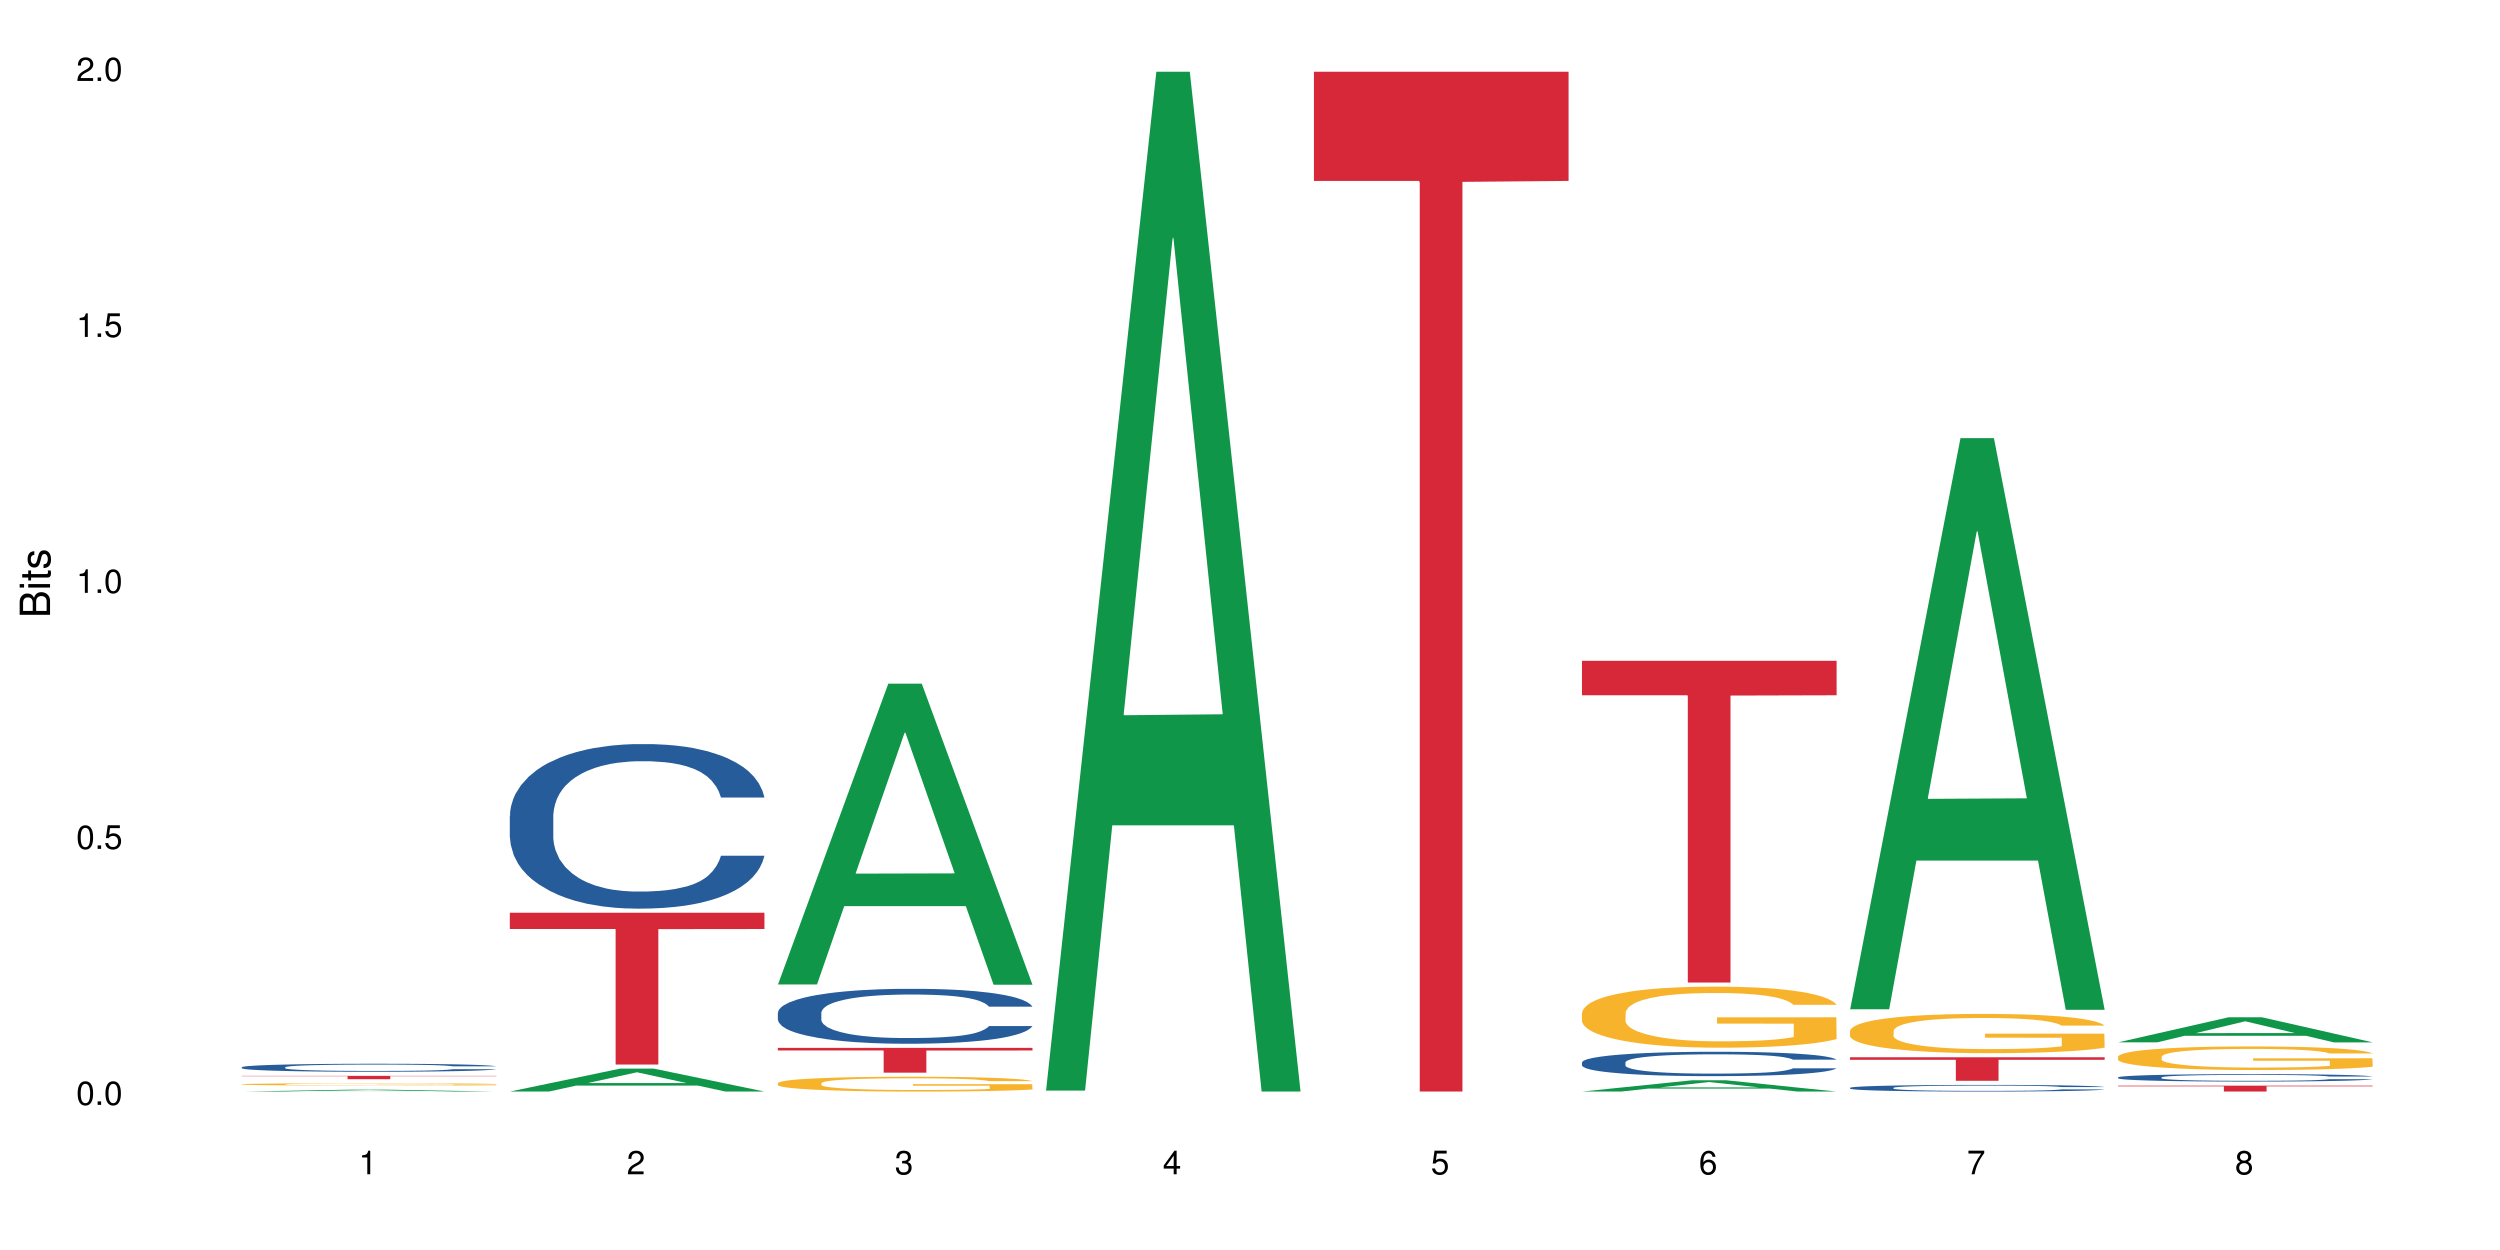 <?xml version="1.0" encoding="UTF-8"?>
<svg xmlns="http://www.w3.org/2000/svg" xmlns:xlink="http://www.w3.org/1999/xlink" width="720pt" height="360pt" viewBox="0 0 720 360" version="1.1">
<defs>
<g>
<symbol overflow="visible" id="glyph0-0">
<path style="stroke:none;" d=""/>
</symbol>
<symbol overflow="visible" id="glyph0-1">
<path style="stroke:none;" d="M 2.641 -6.797 C 2 -6.797 1.422 -6.531 1.078 -6.047 C 0.641 -5.453 0.406 -4.547 0.406 -3.297 C 0.406 -1 1.188 0.219 2.641 0.219 C 4.078 0.219 4.859 -1 4.859 -3.234 C 4.859 -4.562 4.656 -5.438 4.203 -6.047 C 3.844 -6.531 3.281 -6.797 2.641 -6.797 Z M 2.641 -6.047 C 3.547 -6.047 4 -5.125 4 -3.312 C 4 -1.375 3.562 -0.484 2.625 -0.484 C 1.734 -0.484 1.281 -1.422 1.281 -3.281 C 1.281 -5.141 1.734 -6.047 2.641 -6.047 Z M 2.641 -6.047 "/>
</symbol>
<symbol overflow="visible" id="glyph0-2">
<path style="stroke:none;" d="M 1.828 -1 L 0.828 -1 L 0.828 0 L 1.828 0 Z M 1.828 -1 "/>
</symbol>
<symbol overflow="visible" id="glyph0-3">
<path style="stroke:none;" d="M 4.562 -6.797 L 1.062 -6.797 L 0.547 -3.094 L 1.328 -3.094 C 1.719 -3.562 2.047 -3.734 2.578 -3.734 C 3.484 -3.734 4.062 -3.109 4.062 -2.094 C 4.062 -1.125 3.484 -0.531 2.578 -0.531 C 1.828 -0.531 1.375 -0.906 1.188 -1.672 L 0.328 -1.672 C 0.453 -1.109 0.547 -0.844 0.75 -0.594 C 1.125 -0.078 1.828 0.219 2.594 0.219 C 3.969 0.219 4.922 -0.781 4.922 -2.219 C 4.922 -3.562 4.031 -4.484 2.719 -4.484 C 2.25 -4.484 1.859 -4.359 1.469 -4.062 L 1.734 -5.969 L 4.562 -5.969 Z M 4.562 -6.797 "/>
</symbol>
<symbol overflow="visible" id="glyph0-4">
<path style="stroke:none;" d="M 2.484 -4.844 L 2.484 0 L 3.328 0 L 3.328 -6.797 L 2.766 -6.797 C 2.469 -5.75 2.281 -5.609 0.984 -5.453 L 0.984 -4.844 Z M 2.484 -4.844 "/>
</symbol>
<symbol overflow="visible" id="glyph0-5">
<path style="stroke:none;" d="M 4.859 -0.828 L 1.281 -0.828 C 1.359 -1.391 1.672 -1.75 2.5 -2.234 L 3.469 -2.75 C 4.406 -3.266 4.906 -3.969 4.906 -4.812 C 4.906 -5.375 4.672 -5.906 4.266 -6.266 C 3.859 -6.625 3.375 -6.797 2.719 -6.797 C 1.859 -6.797 1.219 -6.5 0.844 -5.922 C 0.609 -5.562 0.5 -5.125 0.484 -4.438 L 1.328 -4.438 C 1.359 -4.906 1.406 -5.188 1.531 -5.406 C 1.75 -5.812 2.188 -6.062 2.703 -6.062 C 3.469 -6.062 4.031 -5.516 4.031 -4.781 C 4.031 -4.25 3.719 -3.797 3.125 -3.438 L 2.234 -2.938 C 0.812 -2.141 0.406 -1.5 0.328 0 L 4.859 0 Z M 4.859 -0.828 "/>
</symbol>
<symbol overflow="visible" id="glyph0-6">
<path style="stroke:none;" d="M 2.125 -3.125 L 2.578 -3.125 C 3.516 -3.125 3.984 -2.703 3.984 -1.891 C 3.984 -1.031 3.469 -0.531 2.578 -0.531 C 1.656 -0.531 1.203 -0.984 1.156 -1.969 L 0.312 -1.969 C 0.344 -1.422 0.438 -1.078 0.609 -0.766 C 0.953 -0.109 1.625 0.219 2.547 0.219 C 3.953 0.219 4.859 -0.609 4.859 -1.906 C 4.859 -2.766 4.516 -3.25 3.703 -3.516 C 4.344 -3.766 4.656 -4.25 4.656 -4.938 C 4.656 -6.109 3.875 -6.797 2.578 -6.797 C 1.203 -6.797 0.484 -6.047 0.453 -4.609 L 1.297 -4.609 C 1.312 -5.016 1.344 -5.25 1.453 -5.453 C 1.641 -5.828 2.062 -6.062 2.594 -6.062 C 3.344 -6.062 3.797 -5.625 3.797 -4.906 C 3.797 -4.422 3.609 -4.141 3.25 -3.984 C 3.016 -3.891 2.719 -3.844 2.125 -3.844 Z M 2.125 -3.125 "/>
</symbol>
<symbol overflow="visible" id="glyph0-7">
<path style="stroke:none;" d="M 3.141 -1.625 L 3.141 0 L 3.984 0 L 3.984 -1.625 L 4.984 -1.625 L 4.984 -2.391 L 3.984 -2.391 L 3.984 -6.797 L 3.359 -6.797 L 0.266 -2.516 L 0.266 -1.625 Z M 3.141 -2.391 L 1 -2.391 L 3.141 -5.359 Z M 3.141 -2.391 "/>
</symbol>
<symbol overflow="visible" id="glyph0-8">
<path style="stroke:none;" d="M 4.781 -5.031 C 4.609 -6.141 3.891 -6.797 2.844 -6.797 C 2.094 -6.797 1.422 -6.438 1.031 -5.828 C 0.609 -5.172 0.406 -4.344 0.406 -3.094 C 0.406 -1.953 0.578 -1.234 0.984 -0.625 C 1.359 -0.078 1.953 0.219 2.703 0.219 C 3.984 0.219 4.922 -0.734 4.922 -2.078 C 4.922 -3.344 4.062 -4.234 2.844 -4.234 C 2.172 -4.234 1.641 -3.969 1.281 -3.469 C 1.281 -5.125 1.828 -6.047 2.797 -6.047 C 3.391 -6.047 3.797 -5.672 3.938 -5.031 Z M 2.734 -3.484 C 3.547 -3.484 4.062 -2.922 4.062 -2 C 4.062 -1.156 3.484 -0.531 2.703 -0.531 C 1.922 -0.531 1.328 -1.188 1.328 -2.047 C 1.328 -2.891 1.906 -3.484 2.734 -3.484 Z M 2.734 -3.484 "/>
</symbol>
<symbol overflow="visible" id="glyph0-9">
<path style="stroke:none;" d="M 4.984 -6.797 L 0.438 -6.797 L 0.438 -5.969 L 4.109 -5.969 C 2.5 -3.656 1.828 -2.234 1.328 0 L 2.219 0 C 2.594 -2.172 3.453 -4.047 4.984 -6.094 Z M 4.984 -6.797 "/>
</symbol>
<symbol overflow="visible" id="glyph0-10">
<path style="stroke:none;" d="M 3.75 -3.578 C 4.453 -4 4.688 -4.344 4.688 -4.984 C 4.688 -6.047 3.844 -6.797 2.641 -6.797 C 1.438 -6.797 0.594 -6.047 0.594 -4.984 C 0.594 -4.359 0.828 -4.016 1.516 -3.578 C 0.734 -3.203 0.359 -2.641 0.359 -1.891 C 0.359 -0.641 1.297 0.219 2.641 0.219 C 3.984 0.219 4.922 -0.641 4.922 -1.875 C 4.922 -2.641 4.531 -3.203 3.75 -3.578 Z M 2.641 -6.047 C 3.359 -6.047 3.812 -5.625 3.812 -4.969 C 3.812 -4.344 3.344 -3.922 2.641 -3.922 C 1.922 -3.922 1.453 -4.344 1.453 -4.984 C 1.453 -5.625 1.922 -6.047 2.641 -6.047 Z M 2.641 -3.203 C 3.484 -3.203 4.062 -2.672 4.062 -1.875 C 4.062 -1.062 3.484 -0.531 2.625 -0.531 C 1.797 -0.531 1.219 -1.078 1.219 -1.875 C 1.219 -2.672 1.797 -3.203 2.641 -3.203 Z M 2.641 -3.203 "/>
</symbol>
<symbol overflow="visible" id="glyph1-0">
<path style="stroke:none;" d=""/>
</symbol>
<symbol overflow="visible" id="glyph1-1">
<path style="stroke:none;" d="M 0 -0.953 L 0 -4.891 C 0 -5.719 -0.234 -6.344 -0.734 -6.797 C -1.188 -7.234 -1.812 -7.469 -2.5 -7.469 C -3.547 -7.469 -4.188 -7 -4.625 -5.875 C -4.984 -6.672 -5.641 -7.094 -6.531 -7.094 C -7.156 -7.094 -7.734 -6.859 -8.141 -6.391 C -8.562 -5.938 -8.75 -5.344 -8.75 -4.5 L -8.75 -0.953 Z M -4.984 -2.062 L -7.766 -2.062 L -7.766 -4.219 C -7.766 -4.844 -7.688 -5.203 -7.453 -5.5 C -7.219 -5.812 -6.859 -5.969 -6.375 -5.969 C -5.906 -5.969 -5.531 -5.812 -5.297 -5.5 C -5.062 -5.203 -4.984 -4.844 -4.984 -4.219 Z M -0.984 -2.062 L -4 -2.062 L -4 -4.781 C -4 -5.328 -3.859 -5.688 -3.578 -5.953 C -3.297 -6.219 -2.922 -6.359 -2.484 -6.359 C -2.062 -6.359 -1.688 -6.219 -1.406 -5.953 C -1.109 -5.688 -0.984 -5.328 -0.984 -4.781 Z M -0.984 -2.062 "/>
</symbol>
<symbol overflow="visible" id="glyph1-2">
<path style="stroke:none;" d="M -6.281 -1.797 L -6.281 -0.797 L 0 -0.797 L 0 -1.797 Z M -8.75 -1.797 L -8.75 -0.797 L -7.484 -0.797 L -7.484 -1.797 Z M -8.75 -1.797 "/>
</symbol>
<symbol overflow="visible" id="glyph1-3">
<path style="stroke:none;" d="M -6.281 -3.047 L -6.281 -2.016 L -8.016 -2.016 L -8.016 -1.016 L -6.281 -1.016 L -6.281 -0.172 L -5.469 -0.172 L -5.469 -1.016 L -0.719 -1.016 C -0.078 -1.016 0.281 -1.453 0.281 -2.234 C 0.281 -2.469 0.25 -2.719 0.188 -3.047 L -0.641 -3.047 C -0.609 -2.922 -0.594 -2.766 -0.594 -2.562 C -0.594 -2.141 -0.719 -2.016 -1.156 -2.016 L -5.469 -2.016 L -5.469 -3.047 Z M -6.281 -3.047 "/>
</symbol>
<symbol overflow="visible" id="glyph1-4">
<path style="stroke:none;" d="M -4.531 -5.25 C -5.766 -5.25 -6.469 -4.422 -6.469 -2.969 C -6.469 -1.516 -5.719 -0.562 -4.547 -0.562 C -3.562 -0.562 -3.094 -1.062 -2.734 -2.562 L -2.516 -3.484 C -2.344 -4.188 -2.094 -4.469 -1.625 -4.469 C -1.047 -4.469 -0.641 -3.875 -0.641 -3 C -0.641 -2.453 -0.797 -2 -1.062 -1.75 C -1.25 -1.594 -1.422 -1.531 -1.875 -1.469 L -1.875 -0.406 C -0.422 -0.453 0.281 -1.266 0.281 -2.922 C 0.281 -4.5 -0.5 -5.516 -1.719 -5.516 C -2.656 -5.516 -3.172 -4.984 -3.469 -3.734 L -3.703 -2.766 C -3.891 -1.953 -4.156 -1.609 -4.594 -1.609 C -5.172 -1.609 -5.547 -2.125 -5.547 -2.938 C -5.547 -3.75 -5.203 -4.172 -4.531 -4.203 Z M -4.531 -5.25 "/>
</symbol>
</g>
</defs>
<g id="surface88226">
<rect x="0" y="0" width="720" height="360" style="fill:rgb(100%,100%,100%);fill-opacity:1;stroke:none;"/>
<path style=" stroke:none;fill-rule:nonzero;fill:rgb(6.275%,58.824%,28.235%);fill-opacity:1;" d="M 69.629 314.371 L 69.707 314.371 L 101.441 313.816 L 111.078 313.816 L 142.965 314.371 L 131.762 314.371 L 123.77 314.227 L 88.746 314.227 L 80.91 314.371 L 69.629 314.371 L 92.117 314.168 L 120.559 314.164 L 106.375 313.906 L 106.219 313.906 L 106.062 313.91 L 92.039 314.164 L 92.117 314.168 Z M 69.629 314.371 "/>
<path style=" stroke:none;fill-rule:nonzero;fill:rgb(14.51%,36.078%,60%);fill-opacity:1;" d="M 69.629 307.363 L 69.719 307.363 L 69.719 307.312 L 69.988 307.23 L 70.613 307.133 L 71.238 307.062 L 72.848 306.938 L 75.086 306.816 L 77.41 306.723 L 79.109 306.668 L 80.629 306.629 L 84.117 306.551 L 86.355 306.508 L 88.77 306.473 L 91.719 306.438 L 93.867 306.418 L 98.695 306.383 L 102.273 306.367 L 105.047 306.363 L 111.039 306.363 L 114.613 306.371 L 117.207 306.379 L 120.07 306.398 L 122.484 306.418 L 126.688 306.465 L 130.445 306.523 L 132.145 306.555 L 134.828 306.621 L 136.883 306.684 L 138.316 306.738 L 139.926 306.816 L 141.355 306.91 L 142.43 307.02 L 142.965 307.109 L 130.445 307.109 L 129.82 307.027 L 129.102 306.961 L 127.762 306.875 L 126.422 306.812 L 124.543 306.75 L 122.844 306.711 L 120.516 306.672 L 118.461 306.645 L 116.312 306.629 L 114.258 306.613 L 110.32 306.602 L 105.762 306.602 L 104.062 306.605 L 100.574 306.625 L 98.695 306.637 L 96.012 306.668 L 94.133 306.695 L 91.898 306.738 L 90.379 306.773 L 88.5 306.828 L 87.16 306.875 L 85.637 306.945 L 84.742 307 L 83.938 307.059 L 83.223 307.129 L 82.688 307.199 L 82.328 307.277 L 82.148 307.355 L 82.148 307.68 L 82.328 307.758 L 82.777 307.848 L 83.938 307.973 L 85.637 308.086 L 87.605 308.176 L 89.484 308.238 L 90.559 308.266 L 91.988 308.301 L 94.223 308.344 L 97.445 308.387 L 99.32 308.402 L 102.184 308.418 L 105.137 308.426 L 109.07 308.426 L 112.559 308.418 L 114.883 308.41 L 117.297 308.391 L 120.605 308.355 L 122.664 308.32 L 124.453 308.281 L 125.793 308.242 L 126.688 308.207 L 128.031 308.145 L 129.102 308.07 L 129.906 307.996 L 130.445 307.926 L 142.965 307.926 L 142.43 308.012 L 141.625 308.094 L 140.82 308.152 L 139.566 308.227 L 138.137 308.293 L 136.078 308.367 L 134.379 308.414 L 132.145 308.469 L 130.086 308.508 L 127.852 308.543 L 124.543 308.586 L 122.395 308.605 L 120.07 308.625 L 117.297 308.641 L 113.809 308.656 L 110.055 308.664 L 106.566 308.668 L 102.809 308.664 L 100.035 308.656 L 96.371 308.637 L 91.809 308.598 L 88.5 308.559 L 85.906 308.52 L 83.672 308.477 L 81.168 308.418 L 77.945 308.328 L 75.98 308.254 L 74.637 308.195 L 73.117 308.113 L 72.043 308.039 L 70.793 307.922 L 69.898 307.773 L 69.629 307.656 Z M 69.629 307.363 "/>
<path style=" stroke:none;fill-rule:nonzero;fill:rgb(96.863%,70.196%,16.863%);fill-opacity:1;" d="M 69.629 312.266 L 69.719 312.266 L 69.719 312.25 L 70.078 312.227 L 70.973 312.188 L 72.133 312.156 L 73.387 312.133 L 74.191 312.121 L 75.531 312.105 L 76.695 312.09 L 79.645 312.062 L 83.402 312.039 L 85.461 312.027 L 87.785 312.02 L 91.094 312.008 L 92.613 312.004 L 97.266 311.992 L 102.543 311.988 L 108.355 311.984 L 111.039 311.984 L 114.703 311.988 L 119.711 311.996 L 122.574 312 L 124.809 312.008 L 127.137 312.016 L 129.996 312.027 L 132.68 312.039 L 134.828 312.055 L 136.973 312.074 L 138.762 312.09 L 140.281 312.113 L 141.625 312.137 L 142.43 312.16 L 142.965 312.18 L 130.535 312.18 L 129.82 312.16 L 129.016 312.141 L 127.672 312.121 L 126.332 312.109 L 124.988 312.098 L 122.484 312.082 L 120.34 312.07 L 117.656 312.062 L 115.062 312.059 L 112.109 312.055 L 105.582 312.055 L 101.289 312.059 L 98.785 312.062 L 96.996 312.066 L 94.492 312.078 L 92.973 312.082 L 92.078 312.09 L 89.395 312.105 L 87.605 312.125 L 86.621 312.133 L 85.371 312.152 L 84.477 312.168 L 83.492 312.191 L 82.953 312.211 L 82.238 312.25 L 82.148 312.359 L 82.418 312.379 L 82.953 312.406 L 83.672 312.426 L 84.742 312.449 L 85.816 312.465 L 87.695 312.488 L 89.305 312.504 L 90.559 312.516 L 92.973 312.531 L 93.957 312.535 L 96.281 312.547 L 98.695 312.555 L 101.648 312.562 L 103.883 312.566 L 107.461 312.57 L 112.02 312.57 L 117.387 312.566 L 120.785 312.562 L 123.109 312.555 L 124.633 312.551 L 126.508 312.547 L 127.852 312.539 L 129.102 312.531 L 130.625 312.523 L 130.625 312.379 L 108.535 312.379 L 108.535 312.312 L 142.875 312.312 L 142.965 312.547 L 141.086 312.562 L 138.762 312.578 L 136.527 312.59 L 134.199 312.598 L 130.891 312.609 L 128.207 312.617 L 124.094 312.625 L 120.34 312.633 L 116.402 312.633 L 112.914 312.637 L 105.137 312.637 L 101.199 312.633 L 98.07 312.629 L 92.344 312.613 L 88.77 312.602 L 86.441 312.59 L 84.027 312.578 L 81.613 312.562 L 79.469 312.547 L 78.035 312.535 L 76.605 312.52 L 75.086 312.504 L 73.652 312.484 L 72.582 312.465 L 71.598 312.445 L 70.883 312.426 L 70.164 312.398 L 69.809 312.375 L 69.629 312.355 Z M 69.629 312.266 "/>
<path style=" stroke:none;fill-rule:nonzero;fill:rgb(83.922%,15.686%,22.353%);fill-opacity:1;" d="M 69.629 309.848 L 142.965 309.848 L 142.965 309.949 L 112.402 309.949 L 112.402 310.805 L 100.105 310.805 L 100.105 309.953 L 99.926 309.949 L 69.629 309.949 Z M 69.629 309.848 "/>
<path style=" stroke:none;fill-rule:nonzero;fill:rgb(6.275%,58.824%,28.235%);fill-opacity:1;" d="M 146.824 314.363 L 146.902 314.359 L 178.637 307.758 L 188.273 307.758 L 220.16 314.371 L 208.957 314.371 L 200.965 312.645 L 165.941 312.645 L 158.109 314.363 L 146.824 314.363 L 169.312 311.93 L 197.754 311.926 L 183.57 308.84 L 183.414 308.832 L 183.258 308.852 L 169.234 311.926 L 169.312 311.93 Z M 146.824 314.363 "/>
<path style=" stroke:none;fill-rule:nonzero;fill:rgb(14.51%,36.078%,60%);fill-opacity:1;" d="M 146.824 234.934 L 146.914 234.891 L 146.914 233.848 L 147.184 232.203 L 147.809 230.125 L 148.434 228.695 L 150.043 226.141 L 152.281 223.672 L 154.605 221.766 L 156.305 220.641 L 157.824 219.773 L 161.312 218.172 L 163.551 217.348 L 165.965 216.613 L 168.914 215.875 L 171.062 215.441 L 175.891 214.75 L 179.469 214.445 L 182.242 214.316 L 188.234 214.316 L 191.812 214.492 L 194.406 214.707 L 197.266 215.055 L 199.68 215.441 L 203.883 216.395 L 207.641 217.609 L 209.34 218.301 L 212.023 219.645 L 214.078 220.941 L 215.512 222.07 L 217.121 223.672 L 218.551 225.621 L 219.625 227.828 L 220.16 229.691 L 207.641 229.691 L 207.016 227.961 L 206.301 226.617 L 204.957 224.84 L 203.617 223.586 L 201.738 222.328 L 200.039 221.508 L 197.715 220.684 L 195.656 220.164 L 193.512 219.773 L 191.453 219.516 L 187.52 219.254 L 182.957 219.254 L 181.258 219.34 L 177.77 219.688 L 175.891 219.992 L 173.207 220.598 L 171.332 221.16 L 169.094 222.027 L 167.574 222.762 L 165.695 223.887 L 164.355 224.883 L 162.836 226.312 L 161.941 227.395 L 161.137 228.609 L 160.418 230.039 L 159.883 231.555 L 159.523 233.156 L 159.348 234.715 L 159.348 241.43 L 159.523 242.988 L 159.973 244.805 L 161.137 247.449 L 162.836 249.742 L 164.801 251.562 L 166.68 252.863 L 167.754 253.469 L 169.184 254.16 L 171.418 255.027 L 174.641 255.895 L 176.516 256.238 L 179.379 256.586 L 182.332 256.762 L 186.266 256.762 L 189.754 256.586 L 192.078 256.371 L 194.492 256.023 L 197.805 255.289 L 199.859 254.594 L 201.648 253.77 L 202.988 252.949 L 203.883 252.254 L 205.227 250.914 L 206.301 249.441 L 207.105 247.926 L 207.641 246.453 L 220.16 246.453 L 219.625 248.184 L 218.82 249.875 L 218.016 251.129 L 216.762 252.645 L 215.332 253.988 L 213.273 255.504 L 211.574 256.5 L 209.34 257.582 L 207.281 258.406 L 205.047 259.141 L 201.738 260.008 L 199.59 260.441 L 197.266 260.832 L 194.492 261.176 L 191.004 261.48 L 187.25 261.652 L 183.762 261.695 L 180.004 261.609 L 177.234 261.438 L 173.566 261.047 L 169.004 260.27 L 165.695 259.445 L 163.102 258.621 L 160.867 257.758 L 158.363 256.586 L 155.145 254.68 L 153.176 253.207 L 151.832 251.996 L 150.312 250.309 L 149.238 248.789 L 147.988 246.367 L 147.094 243.289 L 146.824 240.91 Z M 146.824 234.934 "/>
<path style=" stroke:none;fill-rule:nonzero;fill:rgb(83.922%,15.686%,22.353%);fill-opacity:1;" d="M 146.824 262.875 L 220.16 262.875 L 220.16 267.555 L 189.598 267.594 L 189.598 306.578 L 177.301 306.578 L 177.301 267.637 L 177.121 267.555 L 146.824 267.555 Z M 146.824 262.875 "/>
<path style=" stroke:none;fill-rule:nonzero;fill:rgb(6.275%,58.824%,28.235%);fill-opacity:1;" d="M 224.02 283.523 L 224.098 283.445 L 255.832 196.891 L 265.469 196.891 L 297.355 283.605 L 286.152 283.605 L 278.16 260.969 L 243.141 260.969 L 235.305 283.523 L 224.02 283.523 L 246.508 251.605 L 274.949 251.527 L 260.77 211.059 L 260.609 210.977 L 260.453 211.219 L 246.43 251.527 L 246.508 251.605 Z M 224.02 283.523 "/>
<path style=" stroke:none;fill-rule:nonzero;fill:rgb(14.51%,36.078%,60%);fill-opacity:1;" d="M 224.02 291.668 L 224.109 291.652 L 224.109 291.305 L 224.379 290.758 L 225.004 290.062 L 225.633 289.586 L 227.242 288.734 L 229.477 287.91 L 231.801 287.273 L 233.5 286.898 L 235.023 286.609 L 238.508 286.074 L 240.746 285.797 L 243.16 285.551 L 246.113 285.309 L 248.258 285.164 L 253.086 284.93 L 256.664 284.828 L 259.438 284.785 L 265.43 284.785 L 269.008 284.844 L 271.602 284.918 L 274.461 285.031 L 276.875 285.164 L 281.082 285.48 L 284.836 285.887 L 286.535 286.117 L 289.219 286.562 L 291.277 286.996 L 292.707 287.375 L 294.316 287.91 L 295.746 288.559 L 296.82 289.297 L 297.355 289.918 L 284.836 289.918 L 284.211 289.34 L 283.496 288.891 L 282.152 288.301 L 280.812 287.879 L 278.934 287.461 L 277.234 287.188 L 274.91 286.91 L 272.852 286.738 L 270.707 286.609 L 268.648 286.52 L 264.715 286.434 L 260.152 286.434 L 258.453 286.465 L 254.965 286.578 L 253.086 286.68 L 250.406 286.883 L 248.527 287.07 L 246.289 287.359 L 244.77 287.605 L 242.891 287.98 L 241.551 288.312 L 240.031 288.789 L 239.137 289.152 L 238.332 289.555 L 237.613 290.035 L 237.078 290.539 L 236.723 291.074 L 236.543 291.594 L 236.543 293.836 L 236.723 294.355 L 237.168 294.961 L 238.332 295.844 L 240.031 296.609 L 241.996 297.219 L 243.875 297.652 L 244.949 297.855 L 246.379 298.086 L 248.617 298.375 L 251.836 298.664 L 253.715 298.777 L 256.574 298.895 L 259.527 298.953 L 263.461 298.953 L 266.949 298.895 L 269.273 298.82 L 271.691 298.707 L 275 298.461 L 277.055 298.23 L 278.844 297.953 L 280.188 297.68 L 281.082 297.449 L 282.422 297 L 283.496 296.508 L 284.301 296.004 L 284.836 295.512 L 297.355 295.512 L 296.82 296.09 L 296.016 296.652 L 295.211 297.074 L 293.957 297.578 L 292.527 298.027 L 290.473 298.531 L 288.773 298.867 L 286.535 299.227 L 284.48 299.5 L 282.242 299.746 L 278.934 300.035 L 276.789 300.18 L 274.461 300.312 L 271.691 300.426 L 268.203 300.527 L 264.445 300.586 L 260.957 300.602 L 257.203 300.57 L 254.43 300.512 L 250.762 300.383 L 246.199 300.125 L 242.891 299.848 L 240.297 299.574 L 238.062 299.285 L 235.559 298.895 L 232.34 298.258 L 230.371 297.766 L 229.031 297.363 L 227.508 296.797 L 226.438 296.293 L 225.184 295.484 L 224.289 294.457 L 224.02 293.66 Z M 224.02 291.668 "/>
<path style=" stroke:none;fill-rule:nonzero;fill:rgb(96.863%,70.196%,16.863%);fill-opacity:1;" d="M 224.02 311.93 L 224.109 311.926 L 224.109 311.848 L 224.469 311.672 L 225.363 311.43 L 226.523 311.23 L 227.777 311.074 L 228.582 310.992 L 229.926 310.875 L 231.086 310.789 L 234.039 310.617 L 237.793 310.453 L 239.852 310.383 L 242.176 310.316 L 245.484 310.242 L 247.004 310.215 L 251.656 310.152 L 256.934 310.113 L 262.746 310.102 L 265.43 310.105 L 269.098 310.121 L 274.105 310.164 L 276.965 310.203 L 279.203 310.242 L 281.527 310.293 L 284.391 310.371 L 287.074 310.465 L 289.219 310.559 L 291.367 310.676 L 293.152 310.797 L 294.676 310.934 L 296.016 311.098 L 296.82 311.234 L 297.355 311.371 L 284.926 311.371 L 284.211 311.234 L 283.406 311.129 L 282.062 311 L 280.723 310.906 L 279.383 310.832 L 276.875 310.73 L 274.73 310.672 L 272.047 310.617 L 269.453 310.582 L 266.504 310.559 L 264.715 310.551 L 259.973 310.551 L 255.68 310.578 L 253.176 310.609 L 251.387 310.641 L 248.883 310.695 L 247.363 310.742 L 246.469 310.773 L 243.785 310.895 L 241.996 311.004 L 241.016 311.078 L 239.762 311.195 L 238.867 311.301 L 237.883 311.457 L 237.348 311.574 L 236.633 311.84 L 236.543 312.543 L 236.809 312.691 L 237.348 312.852 L 238.062 312.988 L 239.137 313.137 L 240.207 313.25 L 242.086 313.402 L 243.695 313.504 L 244.949 313.57 L 247.363 313.676 L 248.348 313.711 L 250.672 313.781 L 253.086 313.836 L 256.039 313.883 L 258.273 313.906 L 261.852 313.926 L 266.414 313.926 L 271.777 313.902 L 275.176 313.871 L 277.504 313.84 L 279.023 313.812 L 280.902 313.77 L 282.242 313.73 L 283.496 313.688 L 285.016 313.621 L 285.016 312.691 L 262.926 312.688 L 262.926 312.25 L 297.27 312.246 L 297.355 313.77 L 295.48 313.875 L 293.152 313.977 L 290.918 314.055 L 288.594 314.121 L 285.285 314.195 L 282.602 314.242 L 278.488 314.297 L 274.73 314.332 L 270.797 314.355 L 267.309 314.367 L 263.195 314.371 L 259.527 314.363 L 255.59 314.34 L 252.461 314.309 L 249.598 314.27 L 246.738 314.219 L 243.16 314.137 L 240.836 314.07 L 238.422 313.988 L 236.004 313.891 L 233.859 313.785 L 232.43 313.703 L 230.996 313.609 L 229.477 313.492 L 228.047 313.359 L 226.973 313.238 L 225.988 313.102 L 225.273 312.973 L 224.559 312.801 L 224.199 312.66 L 224.02 312.539 Z M 224.02 311.93 "/>
<path style=" stroke:none;fill-rule:nonzero;fill:rgb(83.922%,15.686%,22.353%);fill-opacity:1;" d="M 224.02 301.781 L 297.355 301.781 L 297.355 302.543 L 266.793 302.551 L 266.793 308.922 L 254.496 308.922 L 254.496 302.559 L 254.316 302.543 L 224.02 302.543 Z M 224.02 301.781 "/>
<path style=" stroke:none;fill-rule:nonzero;fill:rgb(6.275%,58.824%,28.235%);fill-opacity:1;" d="M 301.219 314.094 L 301.297 313.82 L 333.027 20.664 L 342.664 20.664 L 374.555 314.371 L 363.348 314.371 L 355.355 237.703 L 320.336 237.703 L 312.5 314.094 L 301.219 314.094 L 323.703 205.988 L 352.145 205.711 L 337.965 68.648 L 337.809 68.375 L 337.648 69.199 L 323.625 205.711 L 323.703 205.988 Z M 301.219 314.094 "/>
<path style=" stroke:none;fill-rule:nonzero;fill:rgb(83.922%,15.686%,22.353%);fill-opacity:1;" d="M 378.414 20.664 L 451.75 20.664 L 451.75 52.102 L 421.184 52.379 L 421.184 314.371 L 408.887 314.371 L 408.887 52.652 L 408.711 52.102 L 378.414 52.102 Z M 378.414 20.664 "/>
<path style=" stroke:none;fill-rule:nonzero;fill:rgb(6.275%,58.824%,28.235%);fill-opacity:1;" d="M 455.609 314.367 L 455.688 314.363 L 487.418 311.109 L 497.055 311.109 L 528.945 314.371 L 517.742 314.371 L 509.75 313.52 L 474.727 313.52 L 466.891 314.367 L 455.609 314.367 L 478.094 313.168 L 506.535 313.164 L 492.355 311.641 L 492.199 311.641 L 492.043 311.648 L 478.016 313.164 L 478.094 313.168 Z M 455.609 314.367 "/>
<path style=" stroke:none;fill-rule:nonzero;fill:rgb(14.51%,36.078%,60%);fill-opacity:1;" d="M 455.609 305.965 L 455.699 305.961 L 455.699 305.805 L 455.965 305.562 L 456.594 305.254 L 457.219 305.043 L 458.828 304.664 L 461.066 304.301 L 463.391 304.016 L 465.09 303.852 L 466.609 303.723 L 470.098 303.484 L 472.332 303.363 L 474.746 303.254 L 477.699 303.145 L 479.848 303.082 L 484.676 302.98 L 488.254 302.934 L 491.023 302.914 L 497.016 302.914 L 500.594 302.941 L 503.188 302.973 L 506.051 303.023 L 508.465 303.082 L 512.668 303.223 L 516.426 303.402 L 518.125 303.504 L 520.805 303.703 L 522.863 303.895 L 524.293 304.062 L 525.906 304.301 L 527.336 304.59 L 528.41 304.914 L 528.945 305.191 L 516.426 305.191 L 515.797 304.934 L 515.082 304.734 L 513.742 304.473 L 512.398 304.285 L 510.523 304.102 L 508.824 303.98 L 506.496 303.855 L 504.441 303.781 L 502.293 303.723 L 500.238 303.684 L 496.301 303.645 L 491.742 303.645 L 490.043 303.66 L 486.555 303.711 L 484.676 303.754 L 481.992 303.844 L 480.113 303.926 L 477.879 304.055 L 476.359 304.164 L 474.48 304.332 L 473.137 304.48 L 471.617 304.691 L 470.723 304.852 L 469.918 305.031 L 469.203 305.242 L 468.668 305.465 L 468.309 305.703 L 468.129 305.934 L 468.129 306.93 L 468.309 307.16 L 468.758 307.43 L 469.918 307.82 L 471.617 308.16 L 473.586 308.43 L 475.465 308.621 L 476.535 308.711 L 477.969 308.812 L 480.203 308.941 L 483.422 309.07 L 485.301 309.121 L 488.164 309.172 L 491.113 309.199 L 495.051 309.199 L 498.539 309.172 L 500.863 309.141 L 503.277 309.09 L 506.586 308.98 L 508.645 308.879 L 510.434 308.758 L 511.773 308.633 L 512.668 308.531 L 514.008 308.332 L 515.082 308.113 L 515.887 307.891 L 516.426 307.672 L 528.945 307.672 L 528.41 307.93 L 527.605 308.18 L 526.797 308.363 L 525.547 308.59 L 524.117 308.789 L 522.059 309.012 L 520.359 309.16 L 518.125 309.32 L 516.066 309.441 L 513.832 309.551 L 510.523 309.68 L 508.375 309.742 L 506.051 309.801 L 503.277 309.852 L 499.789 309.898 L 496.035 309.922 L 492.547 309.93 L 488.789 309.918 L 486.016 309.891 L 482.352 309.832 L 477.789 309.719 L 474.48 309.598 L 471.887 309.473 L 469.648 309.348 L 467.145 309.172 L 463.926 308.891 L 461.957 308.672 L 460.617 308.492 L 459.098 308.242 L 458.023 308.02 L 456.773 307.66 L 455.879 307.203 L 455.609 306.852 Z M 455.609 305.965 "/>
<path style=" stroke:none;fill-rule:nonzero;fill:rgb(96.863%,70.196%,16.863%);fill-opacity:1;" d="M 455.609 291.68 L 455.699 291.664 L 455.699 291.344 L 456.055 290.621 L 456.949 289.625 L 458.113 288.805 L 459.367 288.164 L 460.172 287.828 L 461.512 287.344 L 462.676 286.992 L 465.625 286.27 L 469.383 285.594 L 471.438 285.305 L 473.766 285.031 L 477.074 284.727 L 478.594 284.613 L 483.246 284.359 L 488.52 284.195 L 494.336 284.148 L 497.016 284.164 L 500.684 284.23 L 505.691 284.406 L 508.555 284.566 L 510.789 284.727 L 513.117 284.938 L 515.977 285.258 L 518.66 285.641 L 520.805 286.027 L 522.953 286.508 L 524.742 287.023 L 526.262 287.586 L 527.605 288.262 L 528.41 288.824 L 528.945 289.383 L 516.516 289.383 L 515.797 288.824 L 514.992 288.391 L 513.652 287.859 L 512.309 287.473 L 510.969 287.168 L 508.465 286.75 L 506.316 286.492 L 503.637 286.27 L 501.043 286.125 L 498.09 286.027 L 496.301 285.996 L 491.562 285.996 L 487.27 286.109 L 484.766 286.238 L 482.977 286.363 L 480.473 286.605 L 478.953 286.797 L 478.059 286.926 L 475.375 287.426 L 473.586 287.875 L 472.602 288.18 L 471.348 288.66 L 470.457 289.094 L 469.473 289.738 L 468.934 290.219 L 468.219 291.312 L 468.129 294.203 L 468.398 294.812 L 468.934 295.473 L 469.648 296.051 L 470.723 296.66 L 471.797 297.125 L 473.676 297.754 L 475.285 298.168 L 476.535 298.441 L 478.953 298.875 L 479.934 299.02 L 482.262 299.309 L 484.676 299.535 L 487.625 299.727 L 489.863 299.824 L 493.441 299.902 L 498 299.902 L 503.367 299.809 L 506.766 299.68 L 509.09 299.551 L 510.609 299.438 L 512.488 299.262 L 513.832 299.102 L 515.082 298.926 L 516.602 298.652 L 516.602 294.812 L 494.512 294.797 L 494.512 293 L 528.855 292.98 L 528.945 299.262 L 527.066 299.695 L 524.742 300.113 L 522.508 300.434 L 520.18 300.707 L 516.871 301.012 L 514.188 301.203 L 510.074 301.43 L 506.316 301.574 L 502.383 301.672 L 498.895 301.719 L 494.781 301.734 L 491.113 301.703 L 487.18 301.605 L 484.051 301.477 L 481.188 301.316 L 478.324 301.109 L 474.746 300.77 L 472.422 300.5 L 470.008 300.16 L 467.594 299.758 L 465.445 299.324 L 464.016 298.988 L 462.586 298.602 L 461.066 298.121 L 459.633 297.574 L 458.559 297.078 L 457.578 296.516 L 456.859 295.984 L 456.145 295.262 L 455.789 294.684 L 455.609 294.188 Z M 455.609 291.68 "/>
<path style=" stroke:none;fill-rule:nonzero;fill:rgb(83.922%,15.686%,22.353%);fill-opacity:1;" d="M 455.609 190.32 L 528.945 190.32 L 528.945 200.238 L 498.383 200.324 L 498.383 282.969 L 486.086 282.969 L 486.086 200.41 L 485.906 200.238 L 455.609 200.238 Z M 455.609 190.32 "/>
<path style=" stroke:none;fill-rule:nonzero;fill:rgb(6.275%,58.824%,28.235%);fill-opacity:1;" d="M 532.805 290.668 L 532.883 290.516 L 564.617 126.184 L 574.254 126.184 L 606.141 290.824 L 594.938 290.824 L 586.945 247.848 L 551.922 247.848 L 544.086 290.668 L 532.805 290.668 L 555.293 230.07 L 583.734 229.914 L 569.551 153.082 L 569.395 152.93 L 569.238 153.391 L 555.215 229.914 L 555.293 230.07 Z M 532.805 290.668 "/>
<path style=" stroke:none;fill-rule:nonzero;fill:rgb(14.51%,36.078%,60%);fill-opacity:1;" d="M 532.805 313.289 L 532.895 313.285 L 532.895 313.246 L 533.164 313.18 L 533.789 313.094 L 534.414 313.035 L 536.023 312.934 L 538.262 312.832 L 540.586 312.758 L 542.285 312.711 L 543.805 312.676 L 547.293 312.609 L 549.527 312.578 L 551.945 312.547 L 554.895 312.52 L 557.043 312.5 L 561.871 312.473 L 565.449 312.461 L 568.223 312.453 L 574.215 312.453 L 577.789 312.461 L 580.383 312.469 L 583.246 312.484 L 585.66 312.5 L 589.863 312.539 L 593.621 312.59 L 595.32 312.617 L 598.004 312.672 L 600.059 312.723 L 601.492 312.77 L 603.102 312.832 L 604.531 312.91 L 605.605 313 L 606.141 313.078 L 593.621 313.078 L 592.996 313.008 L 592.277 312.953 L 590.938 312.879 L 589.598 312.828 L 587.719 312.777 L 586.02 312.746 L 583.691 312.711 L 581.637 312.691 L 579.488 312.676 L 577.434 312.664 L 573.496 312.656 L 567.238 312.656 L 563.75 312.672 L 561.871 312.684 L 559.188 312.707 L 557.309 312.73 L 555.074 312.766 L 553.555 312.797 L 551.676 312.844 L 550.336 312.883 L 548.812 312.941 L 547.918 312.984 L 547.113 313.031 L 546.398 313.09 L 545.863 313.152 L 545.504 313.215 L 545.324 313.281 L 545.324 313.551 L 545.504 313.613 L 545.953 313.688 L 547.113 313.793 L 548.812 313.887 L 550.781 313.961 L 552.66 314.012 L 553.734 314.039 L 555.164 314.066 L 557.398 314.102 L 560.617 314.137 L 562.496 314.148 L 565.359 314.164 L 568.309 314.172 L 572.246 314.172 L 575.734 314.164 L 578.059 314.156 L 580.473 314.141 L 583.781 314.113 L 585.84 314.082 L 587.629 314.051 L 588.969 314.016 L 589.863 313.988 L 591.207 313.934 L 592.277 313.875 L 593.082 313.812 L 593.621 313.754 L 606.141 313.754 L 605.605 313.824 L 604.801 313.895 L 603.996 313.945 L 602.742 314.004 L 601.312 314.059 L 599.254 314.121 L 597.555 314.16 L 595.32 314.203 L 593.262 314.238 L 591.027 314.266 L 587.719 314.301 L 585.57 314.32 L 583.246 314.336 L 580.473 314.352 L 576.984 314.363 L 573.23 314.367 L 569.742 314.371 L 565.984 314.367 L 563.211 314.359 L 559.547 314.344 L 554.984 314.312 L 551.676 314.281 L 549.082 314.246 L 546.848 314.211 L 544.344 314.164 L 541.121 314.086 L 539.156 314.027 L 537.812 313.977 L 536.293 313.91 L 535.219 313.848 L 533.969 313.75 L 533.074 313.625 L 532.805 313.531 Z M 532.805 313.289 "/>
<path style=" stroke:none;fill-rule:nonzero;fill:rgb(96.863%,70.196%,16.863%);fill-opacity:1;" d="M 532.805 296.848 L 532.895 296.84 L 532.895 296.633 L 533.254 296.168 L 534.145 295.527 L 535.309 295 L 536.562 294.586 L 537.367 294.371 L 538.707 294.059 L 539.871 293.832 L 542.82 293.367 L 546.578 292.934 L 548.637 292.746 L 550.961 292.57 L 554.27 292.375 L 555.789 292.305 L 560.441 292.137 L 565.715 292.035 L 571.531 292.004 L 574.215 292.016 L 577.879 292.055 L 582.887 292.168 L 585.75 292.273 L 587.984 292.375 L 590.312 292.512 L 593.172 292.715 L 595.855 292.965 L 598.004 293.211 L 600.148 293.523 L 601.938 293.852 L 603.457 294.215 L 604.801 294.648 L 605.605 295.012 L 606.141 295.371 L 593.711 295.371 L 592.996 295.012 L 592.188 294.73 L 590.848 294.391 L 589.508 294.141 L 588.164 293.945 L 585.66 293.676 L 583.516 293.512 L 580.832 293.367 L 578.238 293.273 L 575.285 293.211 L 573.496 293.191 L 568.758 293.191 L 564.465 293.266 L 561.961 293.348 L 560.172 293.43 L 557.668 293.586 L 556.148 293.707 L 555.254 293.789 L 552.57 294.109 L 550.781 294.402 L 549.797 294.598 L 548.547 294.906 L 547.652 295.188 L 546.668 295.598 L 546.129 295.91 L 545.414 296.609 L 545.324 298.473 L 545.594 298.863 L 546.129 299.285 L 546.848 299.66 L 547.918 300.051 L 548.992 300.352 L 550.871 300.754 L 552.48 301.023 L 553.734 301.199 L 556.148 301.477 L 557.133 301.57 L 559.457 301.758 L 561.871 301.902 L 564.824 302.023 L 567.059 302.086 L 570.637 302.137 L 575.195 302.137 L 580.562 302.078 L 583.961 301.992 L 586.285 301.91 L 587.809 301.84 L 589.684 301.727 L 591.027 301.621 L 592.277 301.508 L 593.801 301.332 L 593.801 298.863 L 571.707 298.852 L 571.707 297.695 L 606.051 297.688 L 606.141 301.727 L 604.262 302.004 L 601.938 302.273 L 599.703 302.48 L 597.375 302.656 L 594.066 302.852 L 591.383 302.977 L 587.27 303.121 L 583.516 303.211 L 579.578 303.273 L 576.09 303.305 L 571.977 303.316 L 568.309 303.297 L 564.375 303.234 L 561.246 303.152 L 558.383 303.047 L 555.52 302.914 L 551.945 302.695 L 549.617 302.52 L 547.203 302.305 L 544.789 302.047 L 542.645 301.766 L 541.211 301.551 L 539.781 301.301 L 538.262 300.992 L 536.828 300.641 L 535.758 300.32 L 534.773 299.957 L 534.059 299.617 L 533.34 299.152 L 532.984 298.781 L 532.805 298.461 Z M 532.805 296.848 "/>
<path style=" stroke:none;fill-rule:nonzero;fill:rgb(83.922%,15.686%,22.353%);fill-opacity:1;" d="M 532.805 304.496 L 606.141 304.496 L 606.141 305.223 L 575.578 305.227 L 575.578 311.273 L 563.281 311.273 L 563.281 305.234 L 563.102 305.223 L 532.805 305.223 Z M 532.805 304.496 "/>
<path style=" stroke:none;fill-rule:nonzero;fill:rgb(6.275%,58.824%,28.235%);fill-opacity:1;" d="M 610 300.195 L 610.078 300.188 L 641.812 292.98 L 651.449 292.98 L 683.336 300.203 L 672.133 300.203 L 664.141 298.316 L 629.117 298.316 L 621.285 300.195 L 610 300.195 L 632.488 297.535 L 660.93 297.527 L 646.746 294.16 L 646.59 294.152 L 646.434 294.172 L 632.41 297.527 L 632.488 297.535 Z M 610 300.195 "/>
<path style=" stroke:none;fill-rule:nonzero;fill:rgb(14.51%,36.078%,60%);fill-opacity:1;" d="M 610 310.281 L 610.09 310.277 L 610.09 310.23 L 610.359 310.156 L 610.984 310.062 L 611.609 310 L 613.219 309.883 L 615.457 309.77 L 617.781 309.684 L 619.48 309.633 L 621 309.594 L 624.488 309.52 L 626.727 309.484 L 629.141 309.449 L 632.09 309.418 L 634.238 309.398 L 639.066 309.367 L 642.645 309.352 L 645.418 309.348 L 651.41 309.348 L 654.988 309.355 L 657.578 309.363 L 660.441 309.379 L 662.855 309.398 L 667.059 309.441 L 670.816 309.496 L 672.516 309.527 L 675.199 309.59 L 677.254 309.648 L 678.688 309.699 L 680.297 309.77 L 681.727 309.859 L 682.801 309.961 L 683.336 310.043 L 670.816 310.043 L 670.191 309.965 L 669.477 309.902 L 668.133 309.824 L 666.793 309.766 L 664.914 309.711 L 663.215 309.672 L 660.891 309.637 L 658.832 309.613 L 656.688 309.594 L 654.629 309.582 L 650.695 309.57 L 646.133 309.57 L 644.434 309.574 L 640.945 309.59 L 639.066 309.605 L 636.383 309.633 L 634.508 309.656 L 632.27 309.695 L 630.75 309.73 L 628.871 309.781 L 627.531 309.824 L 626.008 309.891 L 625.117 309.938 L 624.309 309.996 L 623.594 310.059 L 623.059 310.129 L 622.699 310.199 L 622.523 310.27 L 622.523 310.574 L 622.699 310.645 L 623.148 310.73 L 624.309 310.848 L 626.008 310.953 L 627.977 311.035 L 629.855 311.094 L 630.93 311.121 L 632.359 311.152 L 634.594 311.191 L 637.816 311.23 L 639.691 311.246 L 642.555 311.262 L 645.508 311.27 L 649.441 311.27 L 652.93 311.262 L 655.254 311.254 L 657.668 311.238 L 660.977 311.203 L 663.035 311.172 L 664.824 311.137 L 666.164 311.098 L 667.059 311.066 L 668.402 311.004 L 669.477 310.938 L 670.281 310.871 L 670.816 310.805 L 683.336 310.805 L 682.801 310.883 L 681.996 310.957 L 681.191 311.016 L 679.938 311.086 L 678.508 311.145 L 676.449 311.215 L 674.75 311.258 L 672.516 311.309 L 670.457 311.344 L 668.223 311.379 L 664.914 311.418 L 662.766 311.438 L 660.441 311.457 L 657.668 311.473 L 654.18 311.484 L 650.426 311.492 L 646.938 311.496 L 643.18 311.492 L 640.41 311.484 L 636.742 311.465 L 632.18 311.43 L 628.871 311.391 L 626.277 311.355 L 624.043 311.316 L 621.539 311.262 L 618.316 311.176 L 616.352 311.109 L 615.008 311.055 L 613.488 310.977 L 612.414 310.91 L 611.164 310.801 L 610.27 310.66 L 610 310.551 Z M 610 310.281 "/>
<path style=" stroke:none;fill-rule:nonzero;fill:rgb(96.863%,70.196%,16.863%);fill-opacity:1;" d="M 610 304.289 L 610.09 304.281 L 610.09 304.156 L 610.449 303.879 L 611.344 303.492 L 612.504 303.18 L 613.758 302.93 L 614.562 302.801 L 615.902 302.613 L 617.066 302.477 L 620.016 302.199 L 623.773 301.938 L 625.832 301.828 L 628.156 301.723 L 631.465 301.605 L 632.984 301.562 L 637.637 301.461 L 642.914 301.398 L 648.727 301.379 L 651.41 301.387 L 655.074 301.41 L 660.086 301.48 L 662.945 301.543 L 665.184 301.605 L 667.508 301.684 L 670.367 301.809 L 673.051 301.957 L 675.199 302.105 L 677.344 302.293 L 679.133 302.488 L 680.652 302.707 L 681.996 302.969 L 682.801 303.184 L 683.336 303.402 L 670.906 303.402 L 670.191 303.184 L 669.387 303.016 L 668.043 302.812 L 666.703 302.664 L 665.359 302.547 L 662.855 302.387 L 660.711 302.285 L 658.027 302.199 L 655.434 302.145 L 652.48 302.105 L 650.695 302.094 L 645.953 302.094 L 641.66 302.137 L 639.156 302.188 L 637.367 302.234 L 634.863 302.328 L 633.344 302.402 L 632.449 302.453 L 629.766 302.645 L 627.977 302.82 L 626.992 302.938 L 625.742 303.121 L 624.848 303.289 L 623.863 303.539 L 623.328 303.723 L 622.609 304.145 L 622.523 305.262 L 622.789 305.496 L 623.328 305.75 L 624.043 305.973 L 625.117 306.207 L 626.188 306.387 L 628.066 306.629 L 629.676 306.793 L 630.93 306.895 L 633.344 307.062 L 634.328 307.121 L 636.652 307.23 L 639.066 307.316 L 642.02 307.391 L 644.254 307.43 L 647.832 307.461 L 652.395 307.461 L 657.758 307.422 L 661.156 307.375 L 663.484 307.324 L 665.004 307.281 L 666.883 307.211 L 668.223 307.152 L 669.477 307.082 L 670.996 306.977 L 670.996 305.496 L 648.906 305.488 L 648.906 304.797 L 683.246 304.789 L 683.336 307.211 L 681.457 307.379 L 679.133 307.539 L 676.898 307.664 L 674.574 307.77 L 671.262 307.887 L 668.582 307.961 L 664.465 308.051 L 660.711 308.105 L 656.773 308.141 L 653.285 308.16 L 649.172 308.168 L 645.508 308.156 L 641.57 308.117 L 638.441 308.066 L 635.578 308.004 L 632.719 307.926 L 629.141 307.797 L 626.816 307.691 L 624.398 307.559 L 621.984 307.406 L 619.84 307.238 L 618.406 307.105 L 616.977 306.957 L 615.457 306.773 L 614.027 306.562 L 612.953 306.371 L 611.969 306.152 L 611.254 305.949 L 610.539 305.668 L 610.18 305.445 L 610 305.254 Z M 610 304.289 "/>
<path style=" stroke:none;fill-rule:nonzero;fill:rgb(83.922%,15.686%,22.353%);fill-opacity:1;" d="M 610 312.676 L 683.336 312.676 L 683.336 312.855 L 652.773 312.855 L 652.773 314.371 L 640.477 314.371 L 640.477 312.859 L 640.297 312.855 L 610 312.855 Z M 610 312.676 "/>
<g style="fill:rgb(0%,0%,0%);fill-opacity:1;">
  <use xlink:href="#glyph0-1" x="21.957" y="318.198"/>
  <use xlink:href="#glyph0-2" x="27.291" y="318.198"/>
  <use xlink:href="#glyph0-1" x="29.958" y="318.198"/>
</g>
<g style="fill:rgb(0%,0%,0%);fill-opacity:1;">
  <use xlink:href="#glyph0-1" x="21.957" y="244.476"/>
  <use xlink:href="#glyph0-2" x="27.291" y="244.476"/>
  <use xlink:href="#glyph0-3" x="29.958" y="244.476"/>
</g>
<g style="fill:rgb(0%,0%,0%);fill-opacity:1;">
  <use xlink:href="#glyph0-4" x="21.957" y="170.753"/>
  <use xlink:href="#glyph0-2" x="27.291" y="170.753"/>
  <use xlink:href="#glyph0-1" x="29.958" y="170.753"/>
</g>
<g style="fill:rgb(0%,0%,0%);fill-opacity:1;">
  <use xlink:href="#glyph0-4" x="21.957" y="97.034"/>
  <use xlink:href="#glyph0-2" x="27.291" y="97.034"/>
  <use xlink:href="#glyph0-3" x="29.958" y="97.034"/>
</g>
<g style="fill:rgb(0%,0%,0%);fill-opacity:1;">
  <use xlink:href="#glyph0-5" x="21.957" y="23.312"/>
  <use xlink:href="#glyph0-2" x="27.291" y="23.312"/>
  <use xlink:href="#glyph0-1" x="29.958" y="23.312"/>
</g>
<g style="fill:rgb(0%,0%,0%);fill-opacity:1;">
  <use xlink:href="#glyph0-4" x="103.297" y="338.19"/>
</g>
<g style="fill:rgb(0%,0%,0%);fill-opacity:1;">
  <use xlink:href="#glyph0-5" x="180.492" y="338.19"/>
</g>
<g style="fill:rgb(0%,0%,0%);fill-opacity:1;">
  <use xlink:href="#glyph0-6" x="257.688" y="338.19"/>
</g>
<g style="fill:rgb(0%,0%,0%);fill-opacity:1;">
  <use xlink:href="#glyph0-7" x="334.887" y="338.19"/>
</g>
<g style="fill:rgb(0%,0%,0%);fill-opacity:1;">
  <use xlink:href="#glyph0-3" x="412.082" y="338.19"/>
</g>
<g style="fill:rgb(0%,0%,0%);fill-opacity:1;">
  <use xlink:href="#glyph0-8" x="489.277" y="338.19"/>
</g>
<g style="fill:rgb(0%,0%,0%);fill-opacity:1;">
  <use xlink:href="#glyph0-9" x="566.473" y="338.19"/>
</g>
<g style="fill:rgb(0%,0%,0%);fill-opacity:1;">
  <use xlink:href="#glyph0-10" x="643.668" y="338.19"/>
</g>
<g style="fill:rgb(0%,0%,0%);fill-opacity:1;">
  <use xlink:href="#glyph1-1" x="14.412" y="178.016"/>
  <use xlink:href="#glyph1-2" x="14.412" y="170.012"/>
  <use xlink:href="#glyph1-3" x="14.412" y="167.348"/>
  <use xlink:href="#glyph1-4" x="14.412" y="164.012"/>
</g>
</g>
</svg>
